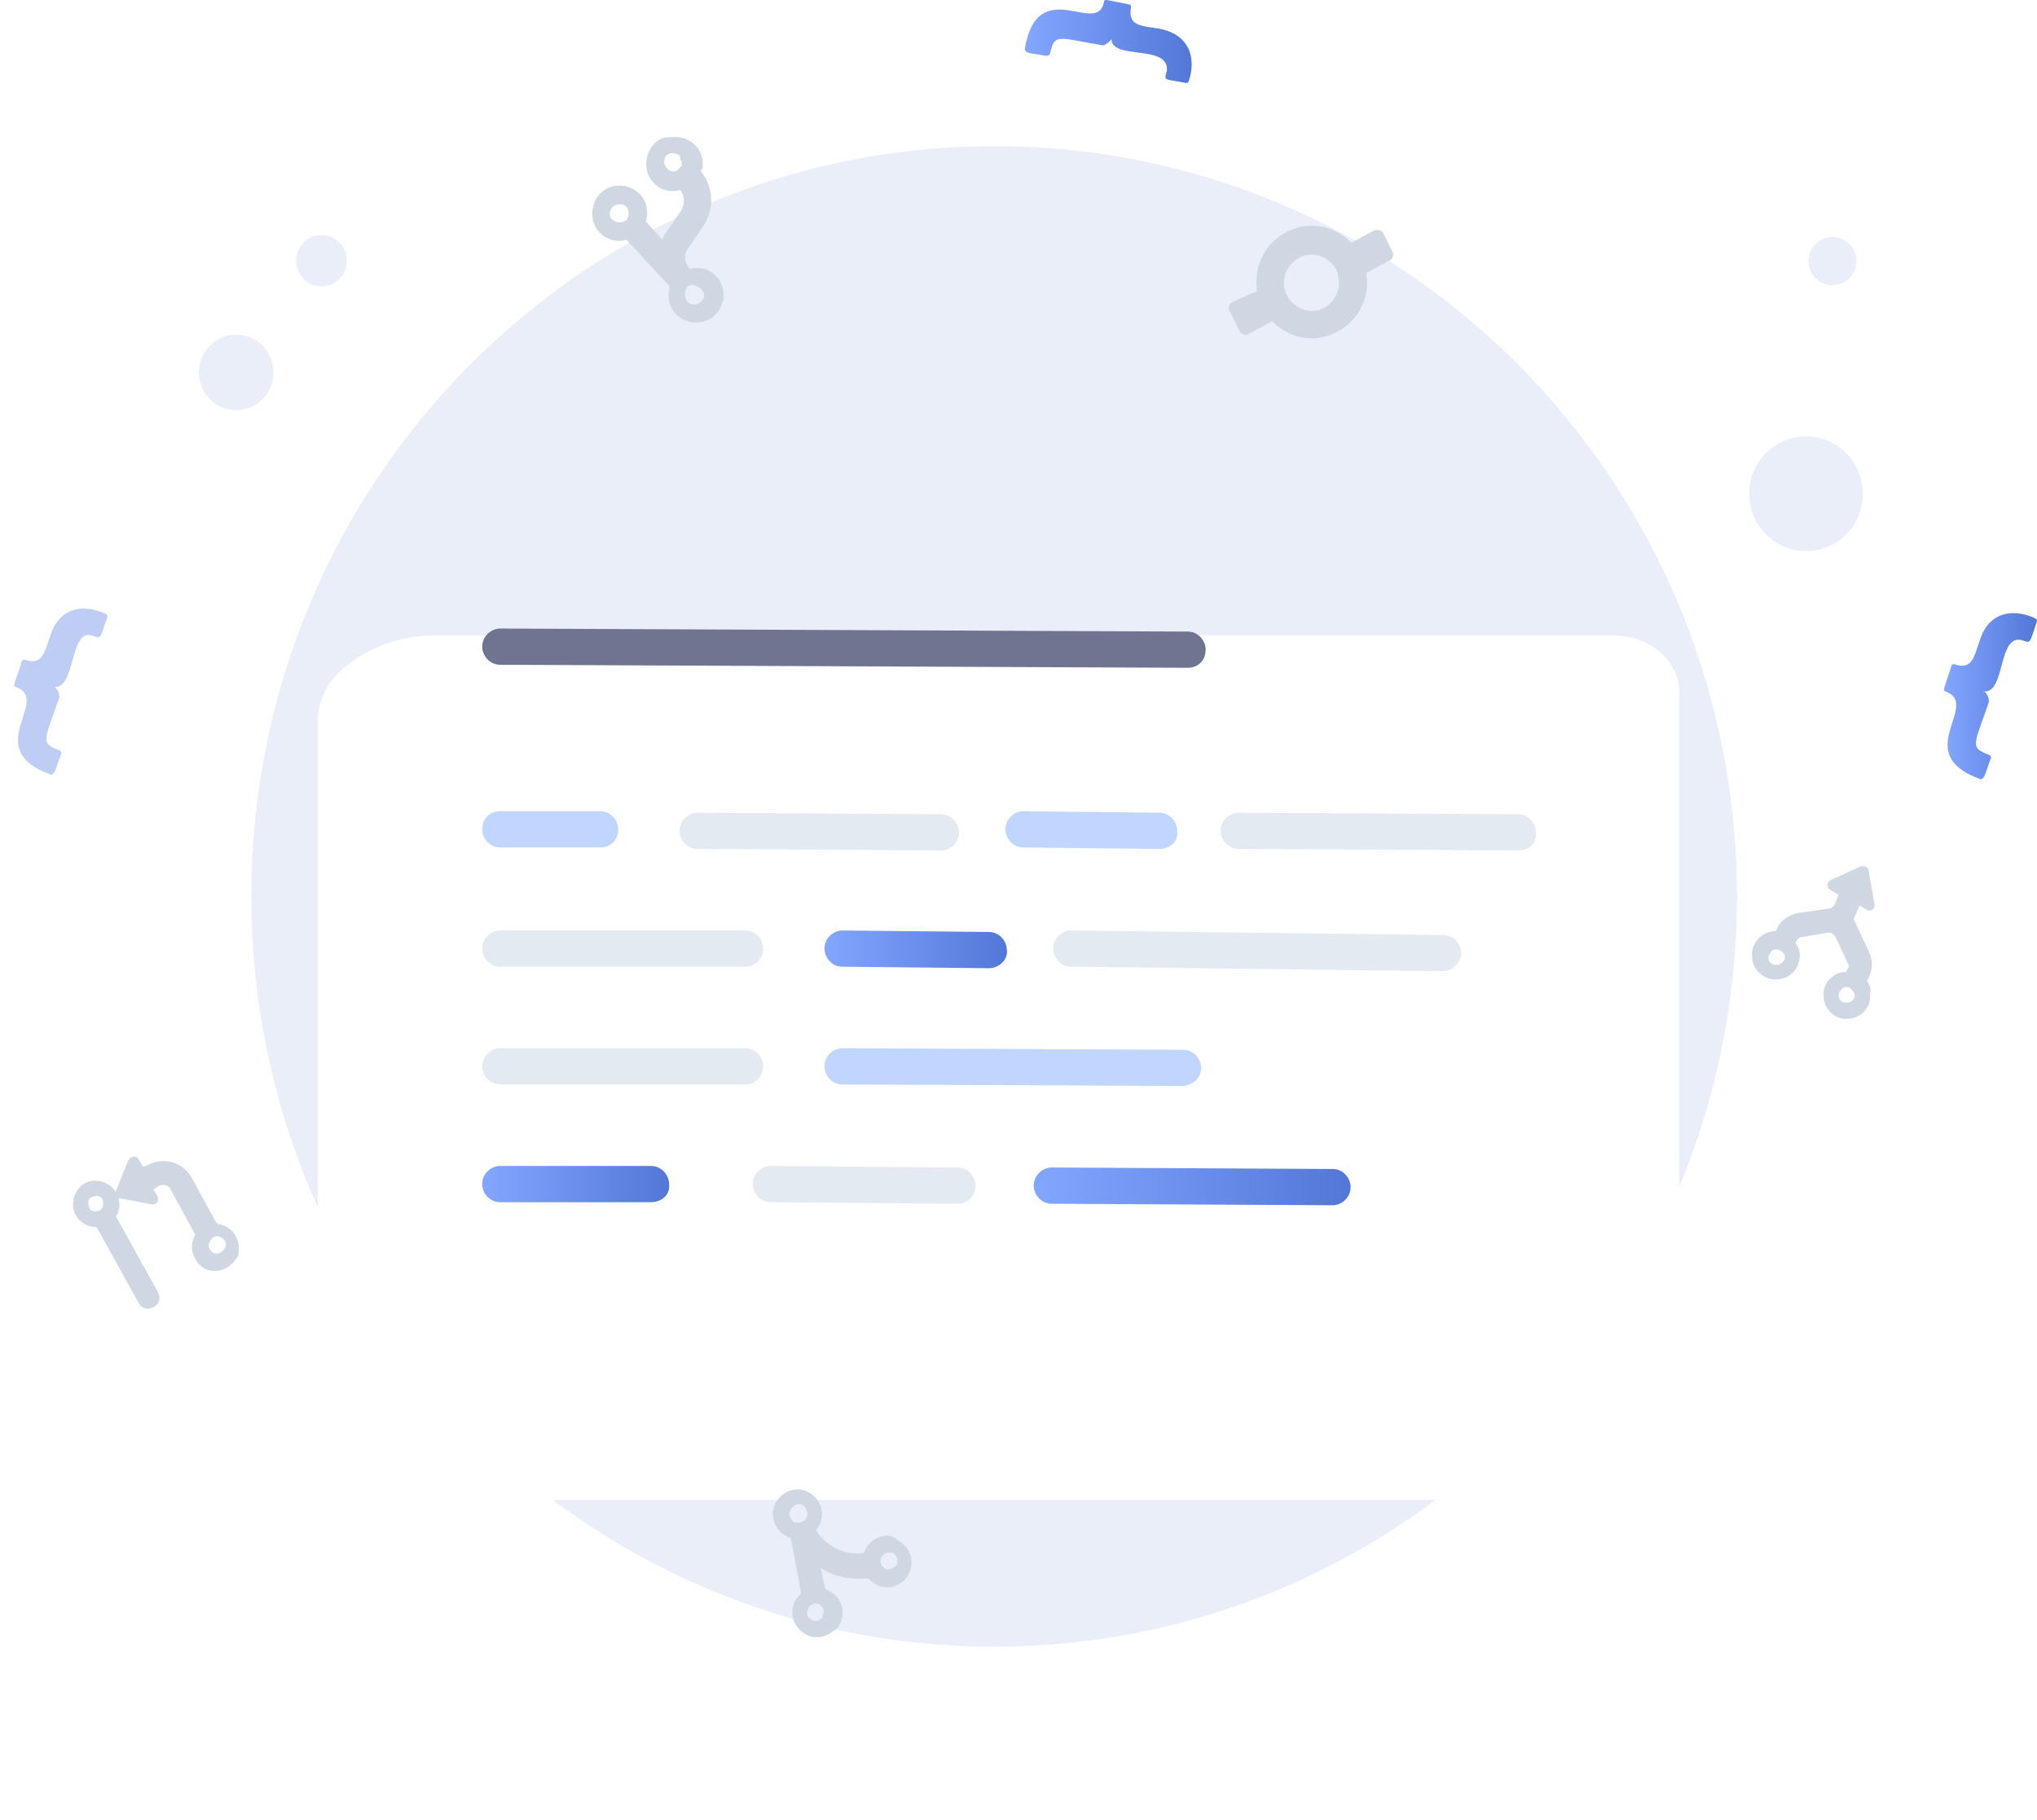 <svg width="141" height="126" viewBox="0 0 141 126" fill="none" xmlns="http://www.w3.org/2000/svg"><path d="M17.153 28.267c1.359-.446 2.102-1.92 1.66-3.292-.442-1.372-1.901-2.123-3.259-1.677-1.359.446-2.102 1.92-1.66 3.292.442 1.372 1.901 2.123 3.259 1.677zM22.8 19.743c.924-.303 1.429-1.306 1.129-2.239-.3-.933-1.292-1.444-2.216-1.141-.924.303-1.429 1.306-1.129 2.239.3.933 1.292 1.444 2.216 1.141zM127.662 37.116c1.602-1.48 1.714-3.992.25-5.611-1.465-1.619-3.952-1.732-5.555-.253-1.603 1.48-1.715 3.992-.25 5.611 1.465 1.619 3.952 1.732 5.555.253zM127.959 19.311c.675-.623.722-1.681.106-2.362-.617-.682-1.664-.729-2.339-.106s-.722 1.681-.105 2.362c.616.682 1.663.729 2.338.106zM68.813 114c28.398 0 51.419-23.255 51.419-51.942 0-28.687-23.021-51.942-51.419-51.942-28.398 0-51.419 23.255-51.419 51.942C17.395 90.745 40.416 114 68.813 114z" fill="#EAEEF9"/><g filter="url(#filter0_d_2294:142947)"><path d="M23.629 35.388C22.594 36.298 22 37.61 22 38.989v50.034c0 2.092 1.966 3.82 4.345 3.82h85.561c2.379 0 4.345-1.728 4.345-3.82V37.002c0-2.274-2.069-4.002-4.552-4.002H29.961c-2.331 0-4.582.849-6.332 2.388z" fill="#fff"/></g><path d="M65.141 58.877l-16.864-.104c-.724 0-1.242-.627-1.242-1.254 0-.732.621-1.254 1.242-1.254l16.864.105c.724 0 1.242.627 1.242 1.254 0 .627-.517 1.254-1.242 1.254zM105.179 58.877l-19.45-.104c-.724 0-1.242-.627-1.242-1.254 0-.732.621-1.254 1.242-1.254l19.347.105c.724 0 1.241.627 1.241 1.254.104.627-.414 1.254-1.138 1.254z" fill="#E3EAF2"/><path d="M92.246 83.438l-19.45-.104c-.724 0-1.242-.627-1.242-1.254 0-.732.621-1.254 1.242-1.254l19.45.104c.724 0 1.242.627 1.242 1.254 0 .732-.621 1.254-1.242 1.254z" fill="url(#paint0_linear_2294:142947)"/><path d="M80.246 58.773l-9.415-.104c-.724 0-1.242-.627-1.242-1.254 0-.732.621-1.254 1.242-1.254l9.415.104c.724 0 1.242.627 1.242 1.254.103.732-.517 1.254-1.242 1.254zM41.552 58.668h-6.932c-.724 0-1.242-.627-1.242-1.254 0-.732.517-1.254 1.242-1.254h6.932c.724 0 1.242.627 1.242 1.254 0 .732-.517 1.254-1.242 1.254z" fill="#C0D6FF"/><path d="M68.451 67.029l-10.139-.104c-.724 0-1.242-.627-1.242-1.254 0-.732.621-1.254 1.242-1.254l10.139.104c.724 0 1.242.627 1.242 1.254.103.627-.517 1.254-1.242 1.254z" fill="url(#paint1_linear_2294:142947)"/><path d="M99.902 67.238l-25.761-.314c-.724 0-1.242-.627-1.242-1.254 0-.732.621-1.254 1.242-1.254l25.761.314c.724 0 1.242.627 1.242 1.254 0 .627-.621 1.254-1.242 1.254zM51.588 66.924H34.62c-.724 0-1.242-.627-1.242-1.254 0-.732.621-1.254 1.242-1.254h16.967c.724 0 1.242.627 1.242 1.254 0 .627-.517 1.254-1.242 1.254z" fill="#E3EAF2"/><path d="M81.797 75.181l-23.485-.104c-.724 0-1.242-.627-1.242-1.254 0-.732.621-1.254 1.242-1.254l23.589.104c.724 0 1.242.627 1.242 1.254 0 .732-.621 1.254-1.345 1.254z" fill="#C0D6FF"/><path d="M51.588 75.076H34.62c-.724 0-1.242-.627-1.242-1.254 0-.732.621-1.254 1.242-1.254h16.967c.724 0 1.242.627 1.242 1.254s-.517 1.254-1.242 1.254zM66.278 83.332L53.346 83.228c-.724 0-1.242-.627-1.242-1.254 0-.732.621-1.254 1.242-1.254l12.932.104c.724 0 1.242.627 1.242 1.254 0 .732-.517 1.254-1.242 1.254z" fill="#E3EAF2"/><path d="M45.07 83.228H34.62c-.724 0-1.242-.627-1.242-1.254 0-.732.621-1.254 1.242-1.254h10.449c.724 0 1.242.627 1.242 1.254.103.732-.517 1.254-1.242 1.254z" fill="url(#paint2_linear_2294:142947)"/><path d="M82.213 46.231l-47.591-.209c-.724 0-1.242-.627-1.242-1.254 0-.732.621-1.254 1.242-1.254l47.591.209c.724 0 1.242.627 1.242 1.254 0 .732-.517 1.254-1.242 1.254z" fill="#6F7590"/><path d="M3.793 47.552c.207.209.31.418.31.732-1.035 3.031-1.345 3.135 0 3.658.103 0 .207.209.103.314-.31.836-.414 1.463-.724 1.359-4.863-1.777.103-5.121-2.38-6.062-.103 0-.103-.104-.103-.209l.517-1.568c0-.104.103-.104.207-.104 1.242.418 1.345-.522 1.759-1.672.517-1.672 1.862-2.195 3.414-1.672.31.104.621.209.517.418-.517 1.568-.414 1.463-1.035 1.254-1.552-.522-1.138 3.658-2.586 3.553z" fill="#BDCDF4"/><path d="M137.359 47.865c-.104 0-.104.104 0 0 .207.209.31.418.31.732-1.034 3.031-1.345 3.135 0 3.658.104 0 .207.209.104.314-.311.836-.414 1.463-.725 1.359-4.862-1.777.104-5.121-2.379-6.062-.104 0-.104-.104-.104-.209l.518-1.568c0-.104.103-.104.207-.104 1.241.418 1.345-.522 1.758-1.672.518-1.672 1.863-2.195 3.415-1.672.31.104.62.209.517.418-.517 1.568-.414 1.463-1.035 1.254-1.655-.418-1.138 3.658-2.586 3.553z" fill="url(#paint3_linear_2294:142947)"/><path d="M76.939 2.717c-.103-.105-.103-.105 0 0-.207.209-.414.418-.621.418-3.104-.523-3.311-.836-3.621.523 0 .105-.103.209-.31.209-.931-.209-1.448-.105-1.448-.523.931-5.226 5.069-.732 5.483-3.24C76.422-6e-7 76.525 0 76.629 0l1.552.314c.103 0 .103.105.103.209-.207 1.254.621 1.254 1.966 1.463 1.655.314 2.483 1.463 2.173 3.135-.103.314-.103.627-.31.627-1.552-.314-1.552-.105-1.345-.836.207-1.881-3.828-.732-3.828-2.195z" fill="url(#paint4_linear_2294:142947)"/><path d="M45.329 9.908c-.724.732-.828 1.986-.103 2.717.414.523 1.138.732 1.862.523.31.418.31.941.103 1.359l-1.138 1.672c-.103.104-.207.314-.207.418l-1.138-1.254c.31-1.045-.207-2.09-1.242-2.404-1.035-.314-2.069.209-2.38 1.254s.207 2.09 1.242 2.404c.31.104.724.104 1.035 0l3 3.24c-.31 1.045.207 2.09 1.242 2.404 1.035.314 2.069-.209 2.38-1.254 0-.104 0-.104.103-.209v-.522c-.103-1.045-1.035-1.881-2.173-1.672h-.207c-.31-.418-.414-.941-.103-1.359l1.138-1.672c.724-1.15.621-2.613-.207-3.658 0-.105 0-.209.103-.209v-.522c-.103-1.045-1.035-1.777-2.069-1.672-.621 0-.931.105-1.242.418zm-2.897 4.389c.31-.209.621-.209.931 0 .207.314.207.627 0 .941-.31.209-.621.209-.931 0-.31-.209-.31-.627 0-.941zM48.64 20.15c.103.104.103.209.103.314 0 .314-.31.627-.724.627-.31 0-.621-.314-.621-.732 0-.104.103-.314.103-.418.103-.209.31-.209.517-.209.31.105.517.209.621.418zm-2.587-9.302c.207-.314.621-.314.931-.104.103 0 .103.104.103.209 0 .104 0 .104.103.209v.314c-.103.104-.207.209-.31.314-.31.209-.724 0-.828-.314-.103-.104-.103-.418 0-.627zM95.091 15.969l-1.552.836c-1.552-1.568-3.932-1.568-5.483 0-.828.836-1.242 2.09-1.035 3.344l-1.655.732c-.31.105-.414.523-.207.732l.621 1.254c.103.314.517.418.724.209l1.552-.836c1.552 1.568 3.931 1.568 5.483 0 .828-.836 1.242-2.09 1.034-3.344l1.552-.836c.31-.104.414-.523.207-.732l-.621-1.254c0-.104-.414-.209-.621-.104zm-3.414 5.33c-.931.522-2.069.104-2.587-.836-.517-.941-.103-2.09.828-2.613.931-.522 2.069-.104 2.587.836.414.941.103 2.09-.828 2.613zM14.966 84.641l-1.655-3.031c-.621-1.15-1.966-1.568-3.104-.941l-.31.104-.31-.522c-.103-.209-.31-.209-.517-.104-.103 0-.103.104-.207.209l-.828 2.09c-.103.209 0 .418.207.522h.103l2.173.418c.207 0 .414-.104.414-.314v-.209l-.31-.522.31-.209c.31-.209.828-.104.931.314l1.655 3.031c-.31.523-.31 1.15 0 1.672.414.836 1.345 1.045 2.173.627.31-.209.517-.418.724-.732.103-.104.103-.314.103-.418.103-.941-.517-1.777-1.448-1.881 0-.104-.103-.104-.103-.104zm-.207 2.09c-.103 0-.103 0 0 0-.31-.209-.414-.522-.207-.836.103-.209.31-.314.517-.314.103 0 .31.104.414.209.207.209.207.523 0 .732-.31.314-.517.314-.724.209z" fill="#CED7E2"/><path d="M5.862 81.924c-.724.418-1.035 1.463-.621 2.195.31.522.828.836 1.448.836l2.897 5.226c.207.418.621.523 1.035.314.414-.209.517-.627.31-1.045l-2.897-5.226c.31-.523.31-1.15 0-1.672-.414-.732-1.448-1.045-2.173-.627zm1.035 1.881c-.31.104-.621.104-.724-.209-.103-.314-.103-.627.207-.732.31-.104.621-.104.724.209s-0.0.627-.207.732zM129.235 67.911l.103-.209c.311-.627.311-1.254 0-1.881l-.931-1.986c-.103-.104-.103-.314 0-.418l.311-.732.517.314c.207.104.414 0 .517-.209v-.209l-.414-2.299c0-.209-.207-.314-.414-.314h-.103l-2.069.941c-.207.104-.311.314-.207.522 0 .104.103.104.207.209l.517.314-.31.732c-.104.104-.207.209-.311.209l-2.172.314c-.621.104-1.242.522-1.449 1.045l-.103.209c-.931 0-1.655.732-1.655 1.672 0 .941.724 1.672 1.655 1.672s1.655-.732 1.655-1.672c0-.314-.103-.627-.31-.836l.103-.209c.104-.104.207-.209.311-.209l1.862-.314c.207 0 .414.104.517.314l.828 1.777c.103.104.103.314 0 .418l-.104.209c-.931 0-1.655.836-1.551 1.672 0 .941.827 1.672 1.655 1.568.931 0 1.655-.836 1.552-1.672.103-.314 0-.627-.207-.941zm-6.518-1.15c-.31-.104-.414-.522-.207-.732.104-.314.517-.418.724-.209.311.104.414.522.207.732-.103.209-.517.314-.724.209zm4.863 2.613c-.311-.104-.414-.522-.207-.732.103-.314.517-.418.724-.209.207.209.414.523.207.732-.104.209-.414.314-.724.209zM61.15 106.346c-.621.105-1.138.523-1.345 1.15-1.655.313-3-.941-3.311-1.568.621-.731.517-1.776-.207-2.403-.724-.628-1.759-.523-2.38.209-.621.731-.517 1.776.207 2.403.207.105.414.314.621.314l.724 3.867c-.724.627-.828 1.672-.207 2.403.621.732 1.655.837 2.38.209.103 0 .103-.104.207-.104.103-.105.207-.209.31-.418.414-.836.103-1.881-.828-2.299-.103 0-.103-.105-.207-.105l-.31-1.463c.931.627 2.069.836 3.207.732h.103c.621.731 1.655.836 2.38.209.103 0 .103-.105.103-.105.103-.104.207-.209.31-.418.414-.836.103-1.881-.724-2.299-.31-.314-.724-.418-1.035-.314zm-6.001-2.194c.31-.105.621.104.724.522.103.314-.103.627-.517.732-.31.104-.621-.105-.724-.523 0-.313.207-.627.517-.731zm1.655 7.942c-.207.209-.621.105-.828-.104-.207-.209-.103-.627.103-.836 0 0 .103-.105.207-.105.103-.104.31 0 .414 0 .31.209.414.523.207.836.103.105 0 .105-.103.209zm4.656-3.448c-.31 0-.517-.314-.517-.628 0-.209.207-.418.414-.522h.414c.31.104.414.522.31.836-.207.209-.414.314-.621.314z" fill="#CED7E2"/><defs><linearGradient id="paint0_linear_2294:142947" x1="71.561" y1="82.132" x2="93.499" y2="82.132" gradientUnits="userSpaceOnUse"><stop stop-color="#83A6FF"/><stop offset="1" stop-color="#5277D7"/></linearGradient><linearGradient id="paint1_linear_2294:142947" x1="57.074" y1="65.724" x2="69.71" y2="65.724" gradientUnits="userSpaceOnUse"><stop stop-color="#83A6FF"/><stop offset="1" stop-color="#5277D7"/></linearGradient><linearGradient id="paint2_linear_2294:142947" x1="33.383" y1="81.975" x2="46.329" y2="81.975" gradientUnits="userSpaceOnUse"><stop stop-color="#83A6FF"/><stop offset="1" stop-color="#5277D7"/></linearGradient><linearGradient id="paint3_linear_2294:142947" x1="134.567" y1="48.197" x2="141.003" y2="48.197" gradientUnits="userSpaceOnUse"><stop stop-color="#83A6FF"/><stop offset="1" stop-color="#5277D7"/></linearGradient><linearGradient id="paint4_linear_2294:142947" x1="70.942" y1="2.877" x2="82.492" y2="2.877" gradientUnits="userSpaceOnUse"><stop stop-color="#83A6FF"/><stop offset="1" stop-color="#5277D7"/></linearGradient><filter id="filter0_d_2294:142947" x="0" y="22" width="138.251" height="103.843" filterUnits="userSpaceOnUse" color-interpolation-filters="sRGB"><feFlood flood-opacity="0" result="BackgroundImageFix"/><feColorMatrix in="SourceAlpha" values="0 0 0 0 0 0 0 0 0 0 0 0 0 0 0 0 0 0 127 0" result="hardAlpha"/><feOffset dy="11"/><feGaussianBlur stdDeviation="11"/><feColorMatrix values="0 0 0 0 0.398 0 0 0 0 0.477 0 0 0 0 0.575 0 0 0 0.18 0"/><feBlend in2="BackgroundImageFix" result="effect1_dropShadow_2294:142947"/><feBlend in="SourceGraphic" in2="effect1_dropShadow_2294:142947" result="shape"/></filter></defs></svg>